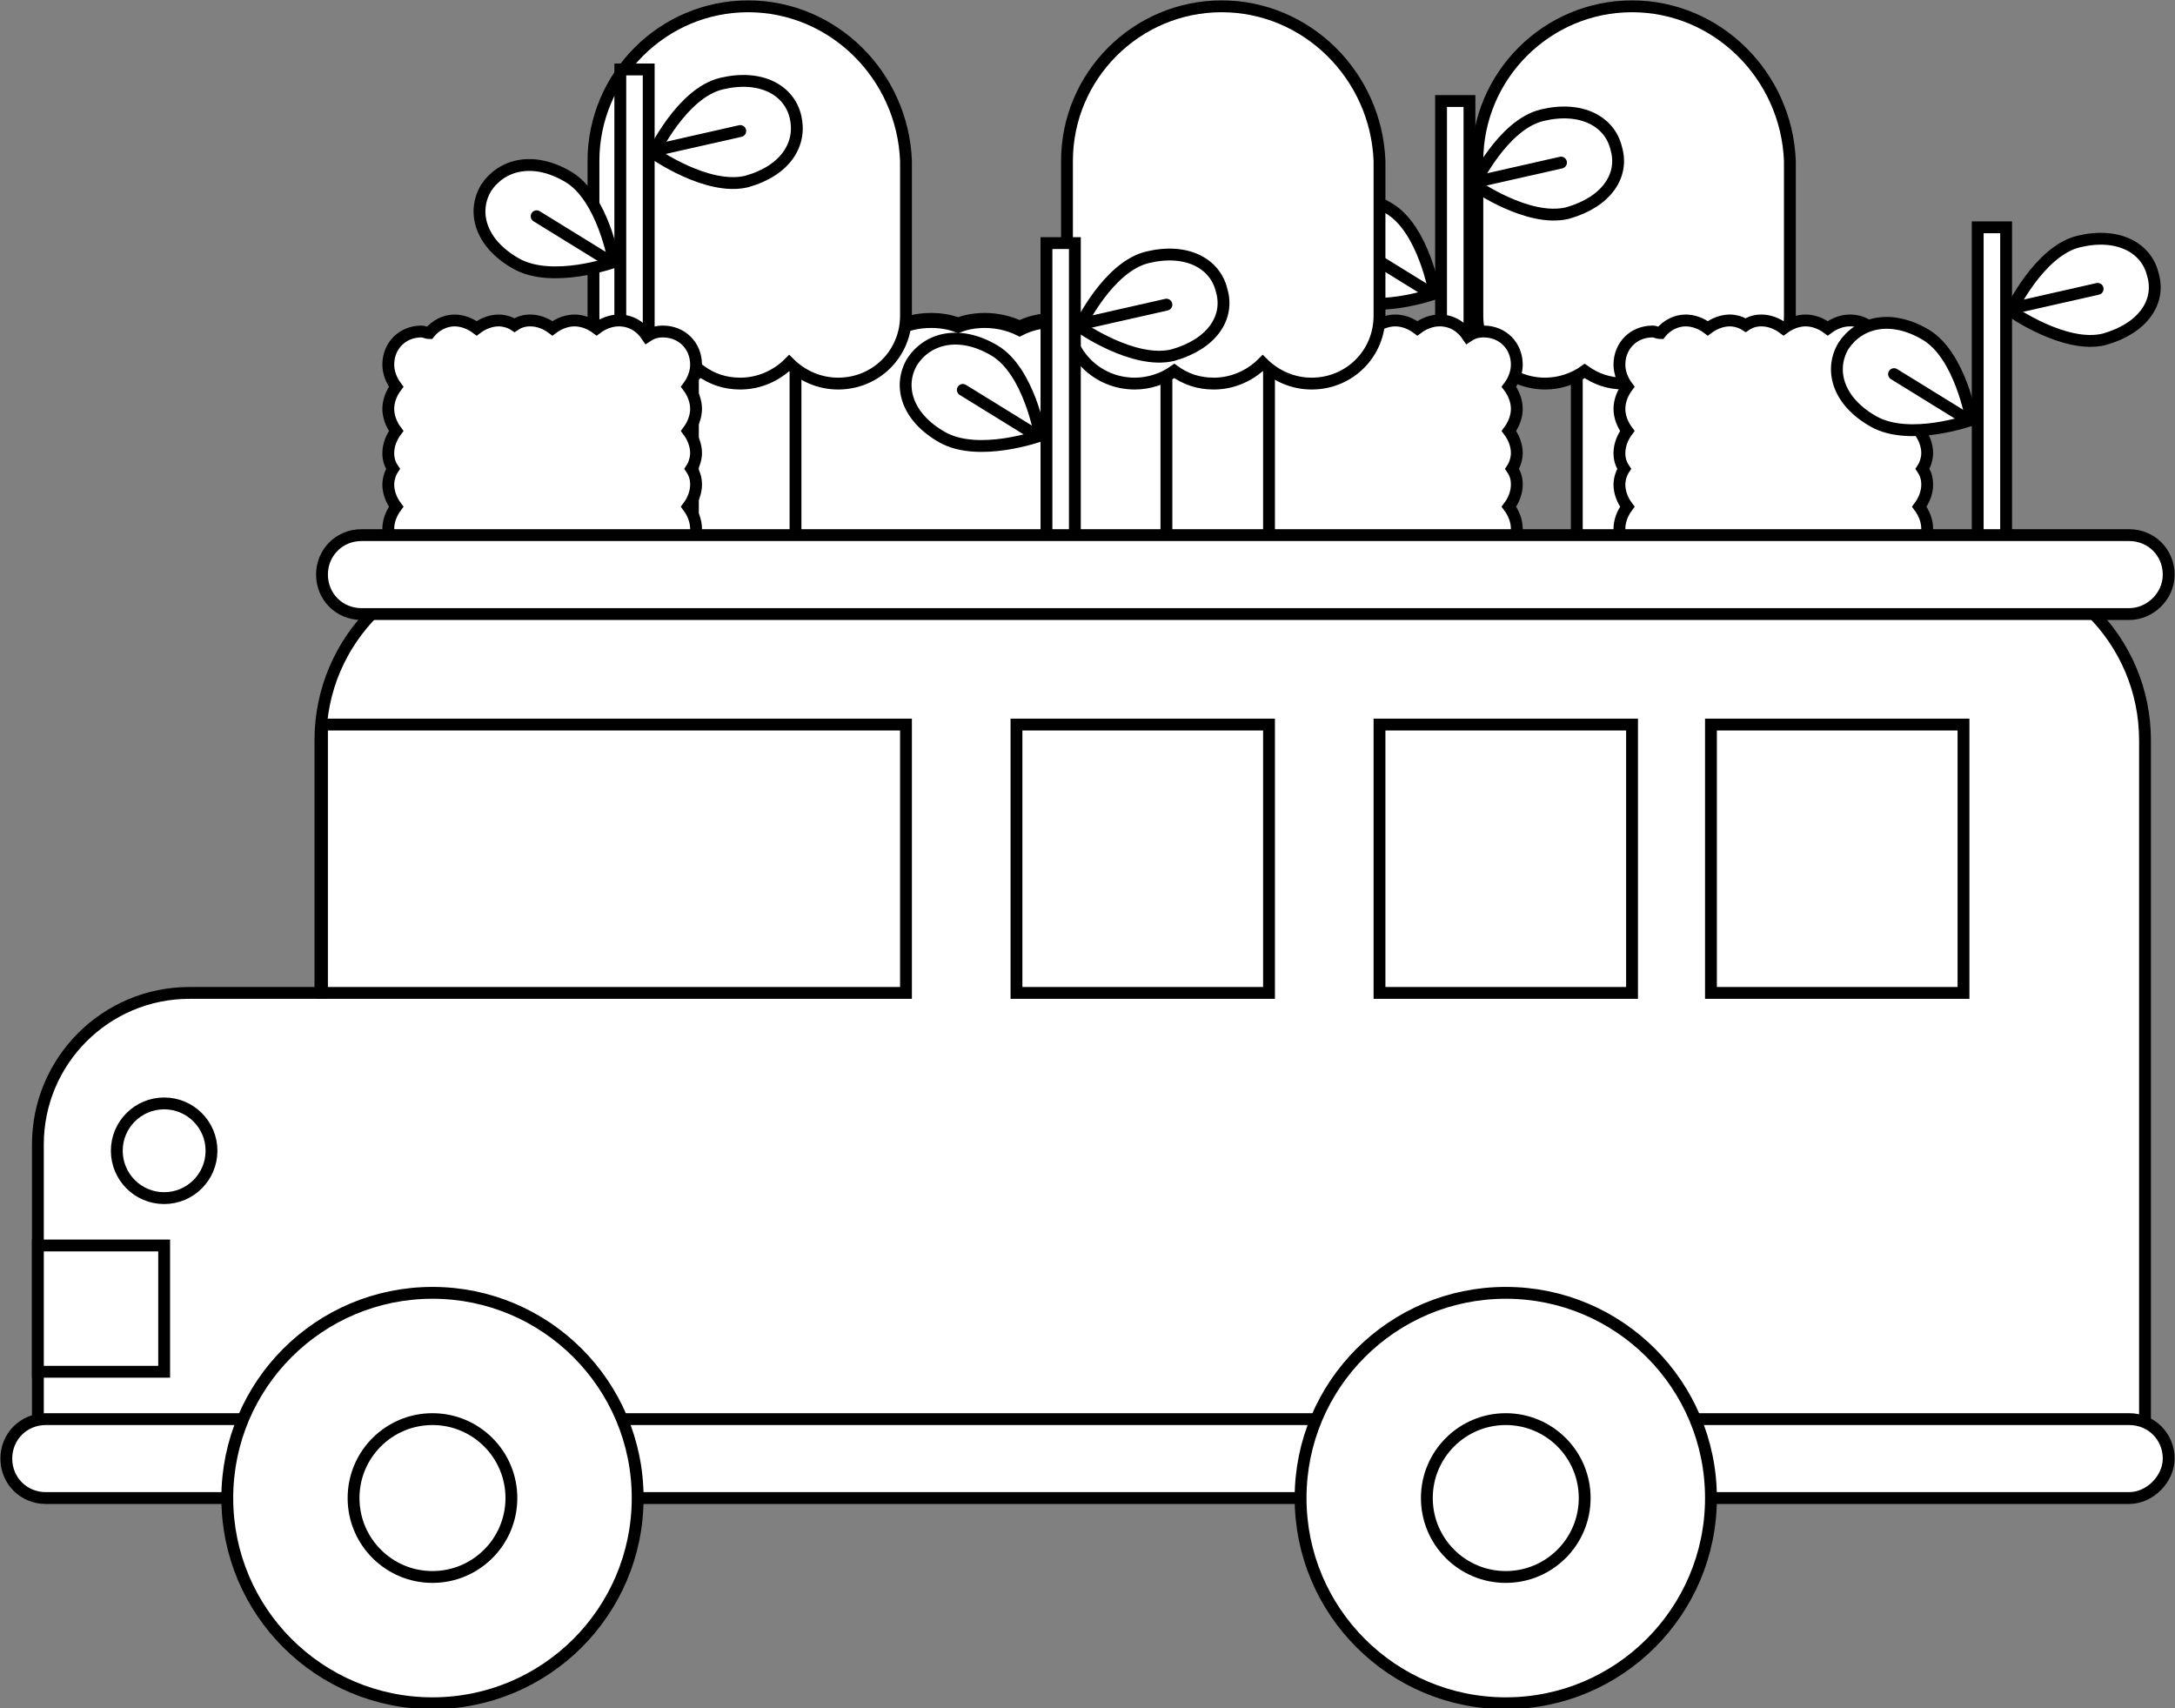 <?xml version="1.0" encoding="utf-8"?>
<!-- Generator: Adobe Illustrator 21.1.0, SVG Export Plug-In . SVG Version: 6.00 Build 0)  -->
<svg version="1.1" id="Layer_1" xmlns="http://www.w3.org/2000/svg" xmlns:xlink="http://www.w3.org/1999/xlink" x="0px" y="0px"
	 viewBox="0 0 137.8 108.2" style="enable-background:new 0 0 137.8 108.2;" xml:space="preserve">
<rect x="0" y="0" width="137.8" height="108.2" fill="#808080" stroke="none"/>
<style type="text/css">
	.st0{fill:#FFFFFF;stroke:#000000;stroke-width:0.95;stroke-miterlimit:10;}
	.st1{fill:#FFFFFF;stroke:#000000;stroke-width:0.75;stroke-miterlimit:10;}
	.st2{fill:none;stroke:#000000;stroke-miterlimit:10;}
	.st3{fill:#FFFFFF;stroke:#000000;stroke-width:0.75;stroke-linecap:round;stroke-linejoin:round;stroke-miterlimit:10;}
	.st4{fill:#FFFFFF;stroke:#000000;stroke-miterlimit:10;}
	.st5{fill:none;stroke:#000000;stroke-width:0.858;stroke-miterlimit:10;}
	.st6{fill:none;stroke:#000000;stroke-width:0.831;stroke-miterlimit:10;}
</style>
<g>
	<rect x="99.9" y="14.4" class="st1" width="6.5" height="21"/>
	<path class="st1" d="M103.4,0.4L103.4,0.4c-5.4,0-9.8,4.4-9.8,9.8v9.8c0,2.4,1.9,4.3,4.3,4.3c0.9,0,1.8-0.3,2.5-0.8
		c0.7,0.5,1.5,0.8,2.5,0.8c1.2,0,2.3-0.5,3.1-1.3c0.8,0.8,1.9,1.3,3.1,1.3c2.4,0,4.3-1.9,4.3-4.3v-9.8
		C113.2,4.8,108.8,0.4,103.4,0.4z"/>
</g>
<path class="st0" d="M78,24.5c0.5-0.4,0.9-0.9,0.9-1.4c0-1.2-1.5-2.1-3.3-2.1c-0.6,0-1.2,0.1-1.6,0.3c-0.6-0.6-1.6-1-2.8-1
	c-0.9,0-1.6,0.2-2.2,0.5c-0.6-0.3-1.4-0.5-2.2-0.5c-0.9,0-1.6,0.2-2.2,0.5c-0.6-0.3-1.4-0.5-2.2-0.5c-0.6,0-1.2,0.1-1.7,0.3
	c-0.5-0.2-1.1-0.3-1.7-0.3c-0.9,0-1.6,0.2-2.2,0.5c-0.6-0.3-1.4-0.5-2.2-0.5c-1,0-1.9,0.3-2.6,0.8c-0.3,0-0.5-0.1-0.8-0.1
	c-1.8,0-3.3,0.9-3.3,2.1c0,0.5,0.3,1,0.9,1.4c-0.5,0.4-0.9,0.9-0.9,1.4s0.3,1,0.9,1.4c-0.5,0.4-0.9,0.9-0.9,1.4c0,0.4,0.2,0.7,0.5,1
	c-0.3,0.3-0.5,0.7-0.5,1c0,0.5,0.3,1,0.9,1.4c-0.5,0.4-0.9,0.9-0.9,1.4c0,1.2,1.5,2.1,3.3,2.1c0.3,0,0.5,0,0.8-0.1
	c0.6,0.5,1.5,0.8,2.6,0.8c0.9,0,1.6-0.2,2.2-0.5c0.6,0.3,1.4,0.5,2.2,0.5c0.6,0,1.2-0.1,1.7-0.3c0.5,0.2,1.1,0.3,1.7,0.3
	c0.9,0,1.6-0.2,2.2-0.5c0.6,0.3,1.4,0.5,2.2,0.5c0.9,0,1.6-0.2,2.2-0.5c0.6,0.3,1.4,0.5,2.2,0.5c1.2,0,2.2-0.4,2.8-1
	c0.5,0.2,1,0.3,1.6,0.3c1.8,0,3.3-0.9,3.3-2.1c0-0.5-0.3-1-0.9-1.4c0.5-0.4,0.9-0.9,0.9-1.4c0-0.4-0.2-0.7-0.5-1
	c0.3-0.3,0.5-0.7,0.5-1c0-0.5-0.3-1-0.9-1.4c0.5-0.4,0.9-0.9,0.9-1.4S78.5,24.9,78,24.5z"/>
<g>
	<rect x="91.3" y="6.4" class="st1" width="1.8" height="21"/>
	<path class="st1" d="M88,13.2c2.2,1.3,2.9,5.4,2.9,5.4s-3.9,1.4-6.2,0.1s-2.8-3.3-1.9-4.8C83.8,12.4,85.8,11.9,88,13.2z"/>
	<line class="st3" x1="90.7" y1="18.6" x2="86" y2="15.7"/>
	<path class="st1" d="M99.3,13.5c-2.5,0.6-5.9-1.8-5.9-1.8s1.8-3.8,4.3-4.4s4.3,0.4,4.7,2.1C102.9,11.1,101.8,12.8,99.3,13.5z"/>
	<line class="st3" x1="93.6" y1="11.5" x2="98.9" y2="10.3"/>
</g>
<path class="st1" d="M124.4,35.4H31.8c-6.3,0-11.5,5.1-11.5,11.5v16H12c-5.3,0-9.6,4.3-9.6,9.6v18.9h133.5V62.9v0v-16
	C135.9,40.5,130.7,35.4,124.4,35.4z"/>
<path class="st1" d="M95.6,24.5c0.3-0.4,0.5-0.9,0.5-1.4c0-1.2-0.9-2.1-2.1-2.1c-0.4,0-0.7,0.1-1,0.3c-0.4-0.6-1-1-1.8-1
	c-0.5,0-1,0.2-1.4,0.5c-0.4-0.3-0.9-0.5-1.4-0.5c-0.5,0-1,0.2-1.4,0.5c-0.4-0.3-0.9-0.5-1.4-0.5c-0.4,0-0.7,0.1-1,0.3
	c-0.3-0.2-0.7-0.3-1-0.3c-0.5,0-1,0.2-1.4,0.5c-0.4-0.3-0.9-0.5-1.4-0.5c-0.6,0-1.2,0.3-1.6,0.8c-0.2,0-0.3-0.1-0.5-0.1
	c-1.2,0-2.1,0.9-2.1,2.1c0,0.5,0.2,1,0.5,1.4c-0.3,0.4-0.5,0.9-0.5,1.4s0.2,1,0.5,1.4c-0.3,0.4-0.5,0.9-0.5,1.4c0,0.4,0.1,0.7,0.3,1
	c-0.2,0.3-0.3,0.7-0.3,1c0,0.5,0.2,1,0.5,1.4c-0.3,0.4-0.5,0.9-0.5,1.4c0,1.2,0.9,2.1,2.1,2.1c0.2,0,0.3,0,0.5-0.1
	c0.4,0.5,1,0.8,1.6,0.8c0.5,0,1-0.2,1.4-0.5c0.4,0.3,0.9,0.5,1.4,0.5c0.4,0,0.7-0.1,1-0.3c0.3,0.2,0.7,0.3,1,0.3
	c0.5,0,1-0.2,1.4-0.5c0.4,0.3,0.9,0.5,1.4,0.5c0.5,0,1-0.2,1.4-0.5c0.4,0.3,0.9,0.5,1.4,0.5c0.7,0,1.4-0.4,1.8-1
	c0.3,0.2,0.6,0.3,1,0.3c1.2,0,2.1-0.9,2.1-2.1c0-0.5-0.2-1-0.5-1.4c0.3-0.4,0.5-0.9,0.5-1.4c0-0.4-0.1-0.7-0.3-1
	c0.2-0.3,0.3-0.7,0.3-1c0-0.5-0.2-1-0.5-1.4c0.3-0.4,0.5-0.9,0.5-1.4S95.9,24.9,95.6,24.5z"/>
<g>
	<rect x="43.9" y="14.4" class="st1" width="6.5" height="21"/>
	<path class="st1" d="M47.4,0.4L47.4,0.4c-5.4,0-9.8,4.4-9.8,9.8v9.8c0,2.4,1.9,4.3,4.3,4.3c0.9,0,1.8-0.3,2.5-0.8
		c0.7,0.5,1.5,0.8,2.5,0.8c1.2,0,2.3-0.5,3.1-1.3c0.8,0.8,1.9,1.3,3.1,1.3c2.4,0,4.3-1.9,4.3-4.3v-9.8C57.2,4.8,52.8,0.4,47.4,0.4z"
		/>
</g>
<g>
	<rect x="39.3" y="4.4" class="st1" width="1.8" height="21"/>
	<path class="st1" d="M36,11.2c2.2,1.3,2.9,5.4,2.9,5.4s-3.9,1.4-6.2,0.1s-2.8-3.3-1.9-4.8C31.8,10.4,33.8,9.9,36,11.2z"/>
	<line class="st3" x1="38.7" y1="16.6" x2="34" y2="13.7"/>
	<path class="st1" d="M47.3,11.5c-2.5,0.6-5.9-1.8-5.9-1.8s1.8-3.8,4.3-4.4s4.3,0.4,4.7,2.1S49.8,10.8,47.3,11.5z"/>
	<line class="st3" x1="41.6" y1="9.5" x2="46.9" y2="8.3"/>
</g>
<g>
	<rect x="73.9" y="14.4" class="st1" width="6.5" height="21"/>
	<path class="st1" d="M77.4,0.4L77.4,0.4c-5.4,0-9.8,4.4-9.8,9.8v9.8c0,2.4,1.9,4.3,4.3,4.3c0.9,0,1.8-0.3,2.5-0.8
		c0.7,0.5,1.5,0.8,2.5,0.8c1.2,0,2.3-0.5,3.1-1.3c0.8,0.8,1.9,1.3,3.1,1.3c2.4,0,4.3-1.9,4.3-4.3v-9.8C87.2,4.8,82.8,0.4,77.4,0.4z"
		/>
</g>
<g>
	<rect x="66.3" y="15.4" class="st1" width="1.8" height="21"/>
	<path class="st1" d="M63,22.2c2.2,1.3,2.9,5.4,2.9,5.4s-3.9,1.4-6.2,0.1s-2.8-3.3-1.9-4.8C58.8,21.4,60.8,20.9,63,22.2z"/>
	<line class="st3" x1="65.7" y1="27.6" x2="61" y2="24.7"/>
	<path class="st1" d="M74.3,22.5c-2.5,0.6-5.9-1.8-5.9-1.8s1.8-3.8,4.3-4.4c2.5-0.6,4.3,0.4,4.7,2.1C77.9,20.1,76.8,21.8,74.3,22.5z
		"/>
	<line class="st3" x1="68.6" y1="20.5" x2="73.9" y2="19.3"/>
</g>
<path class="st1" d="M121.6,24.5c0.3-0.4,0.5-0.9,0.5-1.4c0-1.2-0.9-2.1-2.1-2.1c-0.4,0-0.7,0.1-1,0.3c-0.4-0.6-1-1-1.8-1
	c-0.5,0-1,0.2-1.4,0.5c-0.4-0.3-0.9-0.5-1.4-0.5c-0.5,0-1,0.2-1.4,0.5c-0.4-0.3-0.9-0.5-1.4-0.5c-0.4,0-0.7,0.1-1,0.3
	c-0.3-0.2-0.7-0.3-1-0.3c-0.5,0-1,0.2-1.4,0.5c-0.4-0.3-0.9-0.5-1.4-0.5c-0.6,0-1.2,0.3-1.6,0.8c-0.2,0-0.3-0.1-0.5-0.1
	c-1.2,0-2.1,0.9-2.1,2.1c0,0.5,0.2,1,0.5,1.4c-0.3,0.4-0.5,0.9-0.5,1.4s0.2,1,0.5,1.4c-0.3,0.4-0.5,0.9-0.5,1.4c0,0.4,0.1,0.7,0.3,1
	c-0.2,0.3-0.3,0.7-0.3,1c0,0.5,0.2,1,0.5,1.4c-0.3,0.4-0.5,0.9-0.5,1.4c0,1.2,0.9,2.1,2.1,2.1c0.2,0,0.3,0,0.5-0.1
	c0.4,0.5,1,0.8,1.6,0.8c0.5,0,1-0.2,1.4-0.5c0.4,0.3,0.9,0.5,1.4,0.5c0.4,0,0.7-0.1,1-0.3c0.3,0.2,0.7,0.3,1,0.3
	c0.5,0,1-0.2,1.4-0.5c0.4,0.3,0.9,0.5,1.4,0.5c0.5,0,1-0.2,1.4-0.5c0.4,0.3,0.9,0.5,1.4,0.5c0.7,0,1.4-0.4,1.8-1
	c0.3,0.2,0.6,0.3,1,0.3c1.2,0,2.1-0.9,2.1-2.1c0-0.5-0.2-1-0.5-1.4c0.3-0.4,0.5-0.9,0.5-1.4c0-0.4-0.1-0.7-0.3-1
	c0.2-0.3,0.3-0.7,0.3-1c0-0.5-0.2-1-0.5-1.4c0.3-0.4,0.5-0.9,0.5-1.4S121.9,24.9,121.6,24.5z"/>
<path class="st1" d="M43.6,24.5c0.3-0.4,0.5-0.9,0.5-1.4c0-1.2-0.9-2.1-2.1-2.1c-0.4,0-0.7,0.1-1,0.3c-0.4-0.6-1-1-1.8-1
	c-0.5,0-1,0.2-1.4,0.5c-0.4-0.3-0.9-0.5-1.4-0.5c-0.5,0-1,0.2-1.4,0.5c-0.4-0.3-0.9-0.5-1.4-0.5c-0.4,0-0.7,0.1-1,0.3
	c-0.3-0.2-0.7-0.3-1-0.3c-0.5,0-1,0.2-1.4,0.5c-0.4-0.3-0.9-0.5-1.4-0.5c-0.6,0-1.2,0.3-1.6,0.8c-0.2,0-0.3-0.1-0.5-0.1
	c-1.2,0-2.1,0.9-2.1,2.1c0,0.5,0.2,1,0.5,1.4c-0.3,0.4-0.5,0.9-0.5,1.4s0.2,1,0.5,1.4c-0.3,0.4-0.5,0.9-0.5,1.4c0,0.4,0.1,0.7,0.3,1
	c-0.2,0.3-0.3,0.7-0.3,1c0,0.5,0.2,1,0.5,1.4c-0.3,0.4-0.5,0.9-0.5,1.4c0,1.2,0.9,2.1,2.1,2.1c0.2,0,0.3,0,0.5-0.1
	c0.4,0.5,1,0.8,1.6,0.8c0.5,0,1-0.2,1.4-0.5c0.4,0.3,0.9,0.5,1.4,0.5c0.4,0,0.7-0.1,1-0.3c0.3,0.2,0.7,0.3,1,0.3
	c0.5,0,1-0.2,1.4-0.5c0.4,0.3,0.9,0.5,1.4,0.5c0.5,0,1-0.2,1.4-0.5c0.4,0.3,0.9,0.5,1.4,0.5c0.7,0,1.4-0.4,1.8-1
	c0.3,0.2,0.6,0.3,1,0.3c1.2,0,2.1-0.9,2.1-2.1c0-0.5-0.2-1-0.5-1.4c0.3-0.4,0.5-0.9,0.5-1.4c0-0.4-0.1-0.7-0.3-1
	c0.2-0.3,0.3-0.7,0.3-1c0-0.5-0.2-1-0.5-1.4c0.3-0.4,0.5-0.9,0.5-1.4S43.9,24.9,43.6,24.5z"/>
<path class="st1" d="M134.9,94.9H2.9c-1.4,0-2.5-1.1-2.5-2.5l0,0c0-1.4,1.1-2.5,2.5-2.5h132c1.4,0,2.5,1.1,2.5,2.5l0,0
	C137.4,93.7,136.2,94.9,134.9,94.9z"/>
<g>
	<rect x="125.3" y="14.4" class="st1" width="1.8" height="21"/>
	<path class="st1" d="M122,21.2c2.2,1.3,2.9,5.4,2.9,5.4s-3.9,1.4-6.2,0.1s-2.8-3.3-1.9-4.8C117.8,20.4,119.8,19.9,122,21.2z"/>
	<line class="st3" x1="124.7" y1="26.6" x2="120" y2="23.7"/>
	<path class="st1" d="M133.3,21.5c-2.5,0.6-5.9-1.8-5.9-1.8s1.8-3.8,4.3-4.4c2.5-0.6,4.3,0.4,4.7,2.1
		C136.9,19.1,135.8,20.8,133.3,21.5z"/>
	<line class="st3" x1="127.6" y1="19.5" x2="132.9" y2="18.3"/>
</g>
<path class="st1" d="M134.9,38.9h-112c-1.4,0-2.5-1.1-2.5-2.5v0c0-1.4,1.1-2.5,2.5-2.5h112c1.4,0,2.5,1.1,2.5,2.5v0
	C137.4,37.8,136.2,38.9,134.9,38.9z"/>
<circle class="st1" cx="27.4" cy="94.9" r="13"/>
<circle class="st1" cx="95.4" cy="94.9" r="13"/>
<rect x="20.4" y="45.9" class="st1" width="37" height="17"/>
<rect x="64.4" y="45.9" class="st1" width="16" height="17"/>
<rect x="87.4" y="45.9" class="st1" width="16" height="17"/>
<rect x="108.4" y="45.9" class="st1" width="16" height="17"/>
<circle class="st1" cx="95.4" cy="94.9" r="5"/>
<circle class="st1" cx="27.4" cy="94.9" r="5"/>
<circle class="st1" cx="10.4" cy="72.9" r="3"/>
<rect x="2.4" y="78.9" class="st1" width="8" height="8"/>
</svg>
